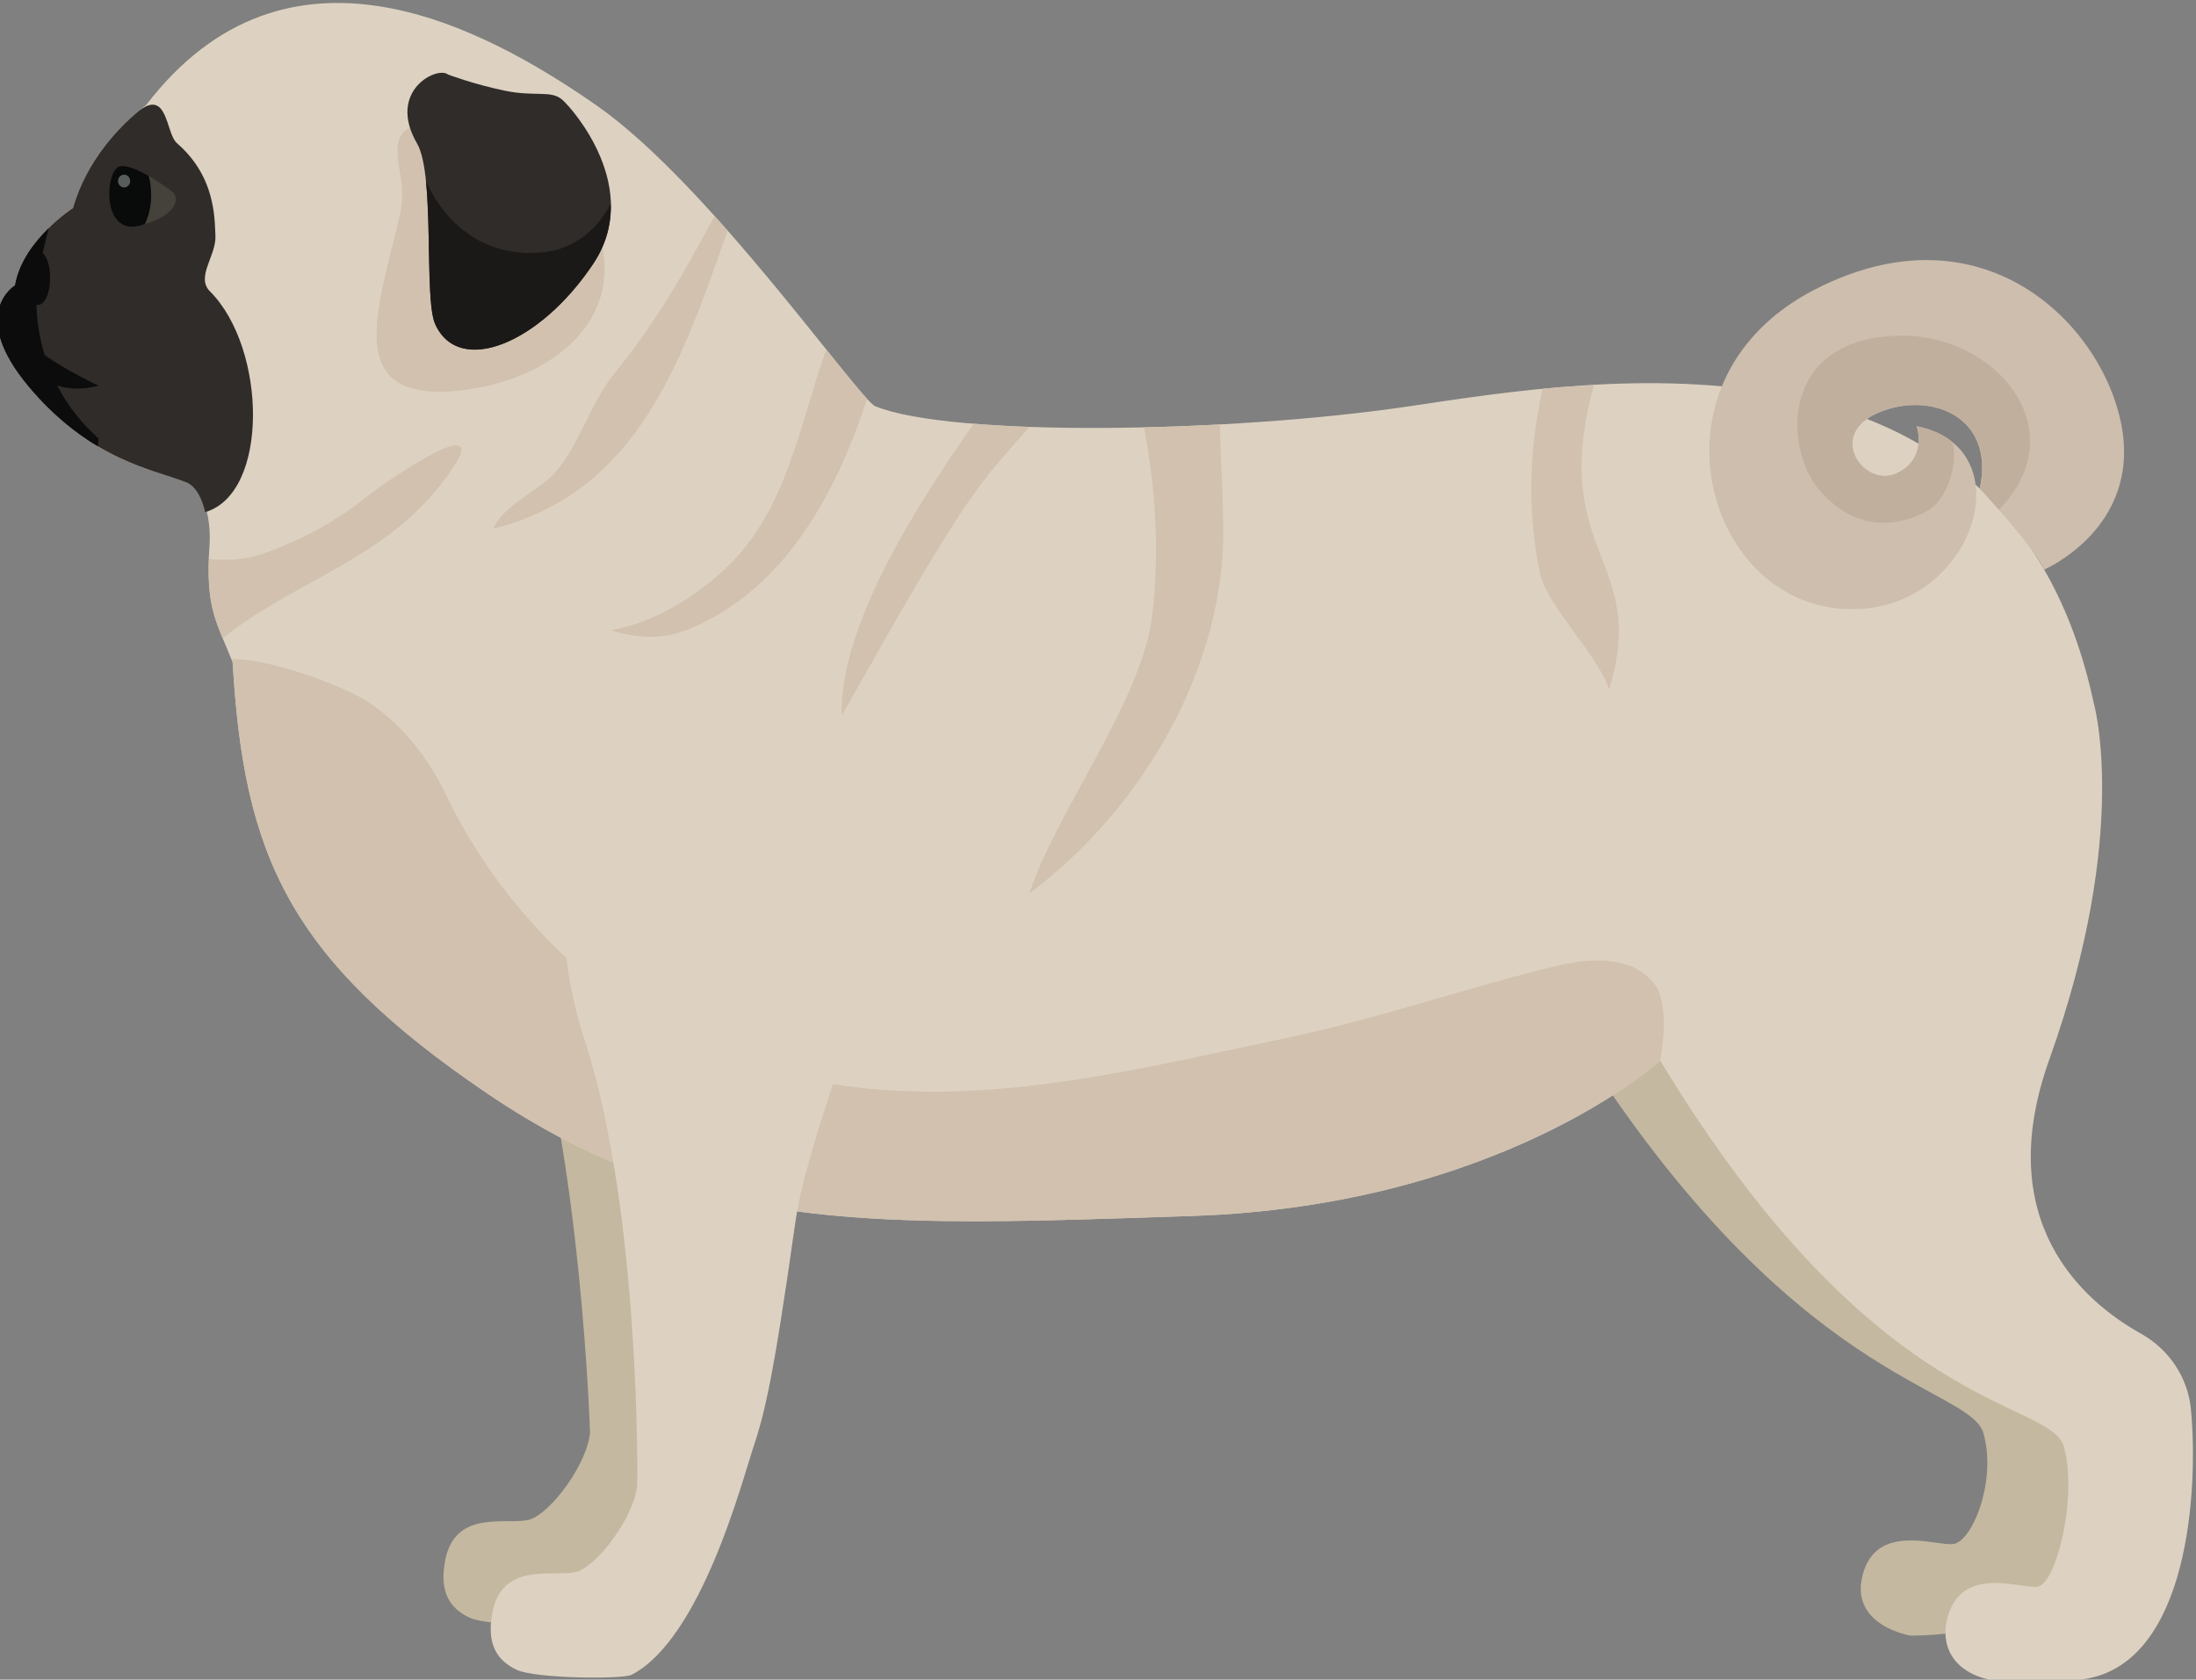 <?xml version="1.0" encoding="UTF-8" standalone="no"?>
<svg
   version="1.1"
   id="svg2"
   xml:space="preserve"
   width="99.238"
   height="75.92"
   viewBox="0 0 99.238 75.92"
   sodipodi:docname="mops.svg"
   inkscape:version="1.1 (c68e22c387, 2021-05-23)"
   xmlns:inkscape="http://www.inkscape.org/namespaces/inkscape"
   xmlns:sodipodi="http://sodipodi.sourceforge.net/DTD/sodipodi-0.dtd"
   xmlns="http://www.w3.org/2000/svg"
   xmlns:svg="http://www.w3.org/2000/svg"
   xmlns:rdf="http://www.w3.org/1999/02/22-rdf-syntax-ns#"
   xmlns:cc="http://creativecommons.org/ns#"
   xmlns:dc="http://purl.org/dc/elements/1.1/"><rect x="0" y="0" width="99.238" height="75.92" fill="#808080" stroke="none"/><defs
     id="defs6" /><sodipodi:namedview
     pagecolor="#ffffff"
     bordercolor="#666666"
     borderopacity="1"
     objecttolerance="10"
     gridtolerance="10"
     guidetolerance="10"
     inkscape:pageopacity="0"
     inkscape:pageshadow="2"
     inkscape:window-width="1920"
     inkscape:window-height="1001"
     id="namedview4"
     inkscape:pagecheckerboard="0"
     showgrid="false"
     inkscape:zoom="1.4275333"
     inkscape:cx="-309.97526"
     inkscape:cy="271.44726"
     inkscape:window-x="-9"
     inkscape:window-y="-9"
     inkscape:window-maximized="1"
     inkscape:current-layer="g12" /><g
     id="g10"
     inkscape:groupmode="layer"
     inkscape:label="ink_ext_XXXXXX"
     transform="matrix(1.333,0,0,-1.333,-454.907,536.342)"><g
       id="g12"
       transform="scale(0.1)"><path
         d="m 4123.85,3576.41 c 0,0 -72.77,21.05 -45.05,95.27 9.65,25.84 14.34,47.68 16.43,65.32 h -148.18 v -66.16 c 73.77,-116.92 133.42,-117.08 138.03,-133.31 4.62,-16.24 -3.97,-37.19 -10.51,-37.56 -1.57,-0.09 -3.85,0.26 -6.49,0.62 -8.41,1.13 -20.41,2.26 -23.93,-10.96 -4.62,-17.36 16.22,-20.68 16.22,-20.68 90.52,0 63.48,107.46 63.48,107.46"
         style="fill:#c4b8a0;fill-opacity:1;fill-rule:nonzero;stroke:none"
         id="path366" /><path
         d="m 3612.68,3537.8 c 0,0 -2.94,93.89 -22.12,152.47 -19.17,58.58 4.72,123.25 75.69,111.71 70.96,-11.53 7.48,-122.28 0,-175.35 -7.49,-53.07 -10.37,-64.61 -14.41,-76.72 -3.57,-10.71 -17.52,-64.3 -41.05,-76.53 -3.08,-1.6 -32.7,-1.31 -38.95,1.65 -7.55,3.57 -10.14,9.72 -8.25,19.51 3.46,17.88 21.92,11.53 28.84,13.84 6.92,2.3 19.25,18.5 20.25,29.42"
         style="fill:#c4b8a0;fill-opacity:1;fill-rule:nonzero;stroke:none"
         id="path368" /><path
         d="m 4155.4,3545.71 c -1.04,10.86 -7.42,20.31 -16.95,25.64 -19.59,10.97 -50.76,37.93 -31.05,92.96 27.69,77.3 15,121.14 15,121.14 -28.84,133.82 -169.59,109.6 -231.88,100.37 -62.3,-9.23 -155.75,-10.39 -181.13,0 -5.59,2.29 -56.16,75.35 -94.61,102.08 -38.44,26.73 -104.85,62.39 -152.62,0 0,0 -18.64,-13.03 -24.75,-34.87 0,0 -17.04,-10.92 -19.66,-26.22 0,0 -16.17,-9.61 4.8,-34.51 20.97,-24.9 42.38,-27.96 53.3,-32.33 7.12,-2.85 8.3,-14.94 7.84,-21.21 -1.57,-21.76 2.59,-26.31 7.83,-39.78 3.84,-65.15 18.64,-100.33 86.35,-146.2 71.53,-48.46 133.83,-44.99 238.81,-41.53 104.99,3.46 158.82,52.68 158.82,52.68 73.84,-122.29 132.29,-114.21 136.9,-131.13 4.62,-16.92 -2.69,-46.92 -9.23,-47.3 -1.56,-0.09 -3.84,0.27 -6.47,0.64 -8.41,1.18 -20.39,2.35 -23.91,-11.41 -1.64,-6.43 0.02,-12.83 5.45,-16.86 5.67,-4.22 12.71,-4.73 19.53,-4.7 7.43,0.04 14.98,-0.13 22.32,1.18 34.61,6.15 37.9,64.31 35.31,91.36"
         style="fill:#ddd2c1;fill-opacity:1;fill-rule:nonzero;stroke:none"
         id="path370" /><path
         d="m 3958.07,3789.77 c -2.82,10.53 -20.97,28.41 -23.27,39.15 -4.47,20.9 -3.8,42.29 0.83,62.82 5.61,0.54 11.5,0.91 17.4,1.24 -12.91,-46.68 7.98,-56.93 8.43,-82.43 0.14,-7.5 -1.28,-14.3 -3.39,-20.78"
         style="fill:#d1c1ae;fill-opacity:1;fill-rule:nonzero;stroke:none"
         id="path372" /><path
         d="m 3800.5,3878.66 c 0,0 0,0.01 0,0.01 8.45,0.19 17.05,0.52 25.67,0.97 v 0 c -8.61,-0.46 -17.22,-0.78 -25.67,-0.98"
         style="fill:#f0ebe3;fill-opacity:1;fill-rule:nonzero;stroke:none"
         id="path374" /><path
         d="m 3761.69,3720.68 c 8.49,26.71 38.35,65.7 41.6,94.2 2.75,24.07 0.66,45.17 -2.79,63.78 8.45,0.2 17.06,0.52 25.67,0.98 0.38,-11.68 1.05,-23.36 1.19,-34.84 0.58,-46.83 -26.77,-95 -65.67,-124.12"
         style="fill:#d1c1ae;fill-opacity:1;fill-rule:nonzero;stroke:none"
         id="path376" /><path
         d="m 3574.93,3844.17 c -0.11,0 1.57,0.13 5.04,0.4 3.62,8.07 16.08,12.76 21.55,19.55 8.36,10.39 11.37,22.97 19.81,33.3 13.31,16.28 23.71,34.42 33.56,52.9 1.49,-1.64 2.97,-3.3 4.44,-4.96 -15.33,-43.47 -30.02,-87.97 -78.25,-100.76 -3.99,-0.29 -6.04,-0.43 -6.15,-0.43"
         style="fill:#d1c1ae;fill-opacity:1;fill-rule:nonzero;stroke:none"
         id="path378" /><path
         d="m 3761.69,3878.81 c -6.7,0.24 -13.06,0.59 -18.94,1.06 0.01,0.01 0.02,0.02 0.03,0.03 5.89,-0.47 12.18,-0.85 18.91,-1.09 v 0"
         style="fill:#f0ebe3;fill-opacity:1;fill-rule:nonzero;stroke:none"
         id="path380" /><path
         d="m 3698.01,3780.91 c -0.91,29.84 25.07,71.09 44.74,98.96 5.88,-0.47 12.24,-0.82 18.94,-1.06 -6.25,-7.06 -12.6,-14.01 -17.86,-21.3 -11.94,-16.55 -24.94,-39.69 -45.82,-76.6"
         style="fill:#d1c1ae;fill-opacity:1;fill-rule:nonzero;stroke:none"
         id="path382" /><path
         d="m 3706.6,3888.32 c -2.96,3.18 -7.76,9.16 -13.83,16.73 v 0 c 6.11,-7.61 10.88,-13.54 13.83,-16.72 0,-0.01 0,-0.01 0,-0.01"
         style="fill:#f0ebe3;fill-opacity:1;fill-rule:nonzero;stroke:none"
         id="path384" /><path
         d="m 3633.11,3807.65 c -4.58,0 -9.06,0.88 -13.5,2.25 15.37,2.31 30.57,12.72 39.72,21.59 20.22,19.61 24.29,47.95 33.44,73.56 6.07,-7.57 10.87,-13.55 13.83,-16.73 -10.68,-32.67 -28.27,-64.93 -60.45,-78.09 -4.46,-1.83 -8.79,-2.59 -13.04,-2.58"
         style="fill:#d1c1ae;fill-opacity:1;fill-rule:nonzero;stroke:none"
         id="path386" /><path
         d="m 3488.15,3807.13 c -3.11,7.42 -5.14,13.64 -4.67,26.88 1.73,-0.17 3.46,-0.26 5.18,-0.26 4.8,0 9.52,0.7 14.01,2.35 12.86,4.75 23.57,10.48 34.36,19.07 5.58,4.44 24.63,17.44 30.39,17.44 2.98,0 2.41,-3.47 -5.38,-13.37 -20.59,-26.16 -50.15,-32.91 -73.89,-52.11"
         style="fill:#d1c1ae;fill-opacity:1;fill-rule:nonzero;stroke:none"
         id="path388" /><path
         d="m 3561.56,3890.74 c -33.1,0 -19.18,32.72 -13.11,61.21 2.65,12.44 -5.8,23.08 3.13,28.48 0.53,-1.74 1.34,-3.59 2.48,-5.56 1.53,-2.65 2.44,-7.21 3.01,-12.69 h -0.01 c 1.55,-15.1 0.44,-37.27 2.4,-46.16 0,-0.01 0,-0.01 0,-0.01 0.01,-0.02 0.01,-0.04 0.02,-0.06 0,-0.01 0,-0.02 0,-0.02 0.01,-0.02 0.01,-0.03 0.01,-0.05 0,0 0.01,-0.02 0.01,-0.02 0,-0.01 0,-0.02 0,-0.03 0.01,-0.03 0.02,-0.05 0.02,-0.08 0,0 0,-0.01 0.01,-0.02 0,-0.01 0,-0.03 0.01,-0.05 v 0 c 0.18,-0.77 0.39,-1.43 0.63,-1.97 2.66,-5.96 7.49,-8.7 13.41,-8.7 3.26,0 6.85,0.83 10.6,2.41 9.5,4.01 19.99,12.84 28.56,25.21 0.27,0.37 0.53,0.76 0.79,1.14 0.1,0.16 0.21,0.32 0.31,0.47 0.03,0.05 0.06,0.09 0.09,0.13 0,0.01 0.01,0.02 0.01,0.03 0.03,0.03 0.05,0.07 0.08,0.11 0.01,0.01 0.02,0.03 0.03,0.04 0.02,0.04 0.04,0.07 0.05,0.09 1.11,1.72 2.03,3.43 2.79,5.15 5.24,-26.67 -18.38,-45.07 -47.67,-48.56 -2.8,-0.33 -5.34,-0.49 -7.66,-0.49"
         style="fill:#d1c1ae;fill-opacity:1;fill-rule:nonzero;stroke:none"
         id="path390" /><path
         d="m 3881.03,3619.75 c 3.08,0.75 6.1,1.52 9.03,2.32 -1.41,-0.38 -2.83,-0.76 -4.27,-1.13 -1.57,-0.4 -3.16,-0.8 -4.76,-1.19 m -278.24,18.02 c -8.23,4.34 -16.51,9.32 -24.92,15.01 -0.07,0.05 -0.16,0.11 -0.24,0.16 0.08,-0.05 0.17,-0.11 0.24,-0.16 8.41,-5.69 16.69,-10.67 24.92,-15.01 v 0 m 330.65,0.16 c 10.67,5 19.33,9.97 25.95,14.21 v 0 c -6.2,-3.97 -14.18,-8.58 -23.93,-13.25 -0.66,-0.32 -1.34,-0.64 -2.02,-0.96"
         style="fill:#f0ebe3;fill-opacity:1;fill-rule:nonzero;stroke:none"
         id="path392" /><path
         d="m 3959.39,3652.14 v 0 c 10.71,6.86 16.11,11.79 16.11,11.79 v 0 0 c 0,0 -5.4,-4.93 -16.11,-11.79"
         style="fill:#baab92;fill-opacity:1;fill-rule:nonzero;stroke:none"
         id="path394" /><path
         d="m 3743.01,3609.46 c -28.7,0 -54.17,1.48 -78.31,6.34 -21.23,4.27 -41.44,11.16 -61.91,21.97 -8.23,4.34 -16.51,9.32 -24.92,15.01 -0.07,0.05 -0.16,0.11 -0.24,0.16 -67.88,46.05 -82.43,81.37 -86.17,147.13 14.31,0 38.77,-9.78 45.89,-14.45 11.91,-7.81 20.69,-19.35 26.85,-32.19 19.08,-39.78 55.97,-75.41 95,-88.69 24.1,-8.2 47.12,-11.34 69.87,-11.34 39.5,0 78.15,9.46 120.08,18.28 30.89,6.5 60.63,17 91.26,24.36 5.29,1.26 9.92,1.85 13.96,1.85 9.21,0 15.37,-3.06 19.25,-8.1 5.58,-7.26 1.88,-25.86 1.88,-25.86 v 0 c 0,0 -5.4,-4.93 -16.11,-11.79 -6.62,-4.24 -15.28,-9.21 -25.95,-14.21 -11.95,-5.59 -26.41,-11.21 -43.38,-15.86 -2.93,-0.8 -5.95,-1.57 -9.03,-2.32 -8.56,-2.05 -17.68,-3.83 -27.38,-5.25 -11.52,-1.67 -23.85,-2.82 -36.97,-3.25 v 0 c -27.11,-0.9 -51.36,-1.79 -73.67,-1.79"
         style="fill:#d1c1ae;fill-opacity:1;fill-rule:nonzero;stroke:none"
         id="path396" /><path
         d="m 3628.7,3520.11 c 0,0 1.23,92.55 -17.95,151.12 -19.17,58.59 0.55,124.6 71.51,113.07 70.97,-11.54 7.49,-122.29 0,-175.36 -7.48,-53.07 -10.36,-64.61 -14.4,-76.72 -3.57,-10.71 -17.52,-64.3 -41.06,-76.54 -3.07,-1.59 -32.69,-1.3 -38.95,1.66 -7.55,3.57 -10.14,9.73 -8.25,19.5 3.47,17.89 21.92,11.54 28.85,13.85 6.92,2.31 19.25,18.5 20.25,29.42"
         style="fill:#ddd2c1;fill-opacity:1;fill-rule:nonzero;stroke:none"
         id="path398" /><path
         d="m 4105.66,3830.42 c 0,0 32.61,14.01 26.26,48.62 -6.35,34.61 -47.3,75.84 -104.41,46.15 -57.1,-29.7 -38.07,-102.68 7.5,-107.87 45.57,-5.19 65.76,54.22 27.4,61.72 0,0 3.94,-10.96 -6.82,-15.96 -10.77,-5 -23.85,12.69 -6.54,20.38 17.3,7.69 40.16,-0.55 34.77,-25.54 0,0 17.82,-19.12 21.84,-27.5"
         style="fill:#cebeae;fill-opacity:1;fill-rule:nonzero;stroke:none"
         id="path400" /><path
         d="m 4090.31,3850.69 c -3.64,4.17 -6.49,7.23 -6.49,7.23 v 0 c 0,0 2.83,-3.04 6.49,-7.22 v -0.01"
         style="fill:#d0c1ae;fill-opacity:1;fill-rule:nonzero;stroke:none"
         id="path402" /><path
         d="m 4063.06,3873.14 v 0 c 0.04,0.45 0.06,0.9 0.06,1.32 0,-0.42 -0.02,-0.87 -0.06,-1.32"
         style="fill:#efeae3;fill-opacity:1;fill-rule:nonzero;stroke:none"
         id="path404" /><path
         d="m 4051.65,3862.2 c -4.53,0 -8.77,3.27 -10.36,7.43 1.59,-4.16 5.83,-7.43 10.35,-7.42 1.31,0 2.65,0.27 3.95,0.87 5.49,2.55 7.16,6.65 7.47,10.06 v 0 c -0.31,-3.41 -1.98,-7.51 -7.47,-10.06 -1.3,-0.6 -2.64,-0.88 -3.94,-0.88"
         style="fill:#d0c1ae;fill-opacity:1;fill-rule:nonzero;stroke:none"
         id="path406" /><path
         d="m 4051.21,3846.3 c -7.17,0 -14.77,2.94 -21.68,10.97 -12.22,14.21 -13.75,51.86 27.28,52.48 0.24,0 0.48,0.01 0.73,0.01 32.19,0 58.89,-32.22 32.77,-59.06 -3.66,4.18 -6.49,7.22 -6.49,7.22 0.55,2.52 0.8,4.87 0.81,7.06 0.01,14.25 -10.76,21.25 -22.64,21.25 -4.32,0 -8.79,-0.92 -12.94,-2.77 -0.03,-0.01 -0.06,-0.03 -0.09,-0.04 -7.92,-3.55 -9.41,-9.22 -7.67,-13.79 1.59,-4.16 5.83,-7.43 10.36,-7.43 1.3,0 2.64,0.28 3.94,0.88 5.49,2.55 7.16,6.65 7.47,10.06 0.04,0.45 0.06,0.9 0.06,1.32 0,1.73 -0.31,3.17 -0.52,3.94 -0.1,0.41 -0.19,0.64 -0.19,0.64 4.73,-0.92 8.56,-2.63 11.57,-4.91 2.57,-1.95 1.22,-19.09 -8.55,-24.15 -4.25,-2.2 -9.13,-3.68 -14.22,-3.68"
         style="fill:#c1af9e;fill-opacity:1;fill-rule:nonzero;stroke:none"
         id="path408" /><path
         d="m 3483.85,3924.76 c -4.98,4.98 2.35,12.22 1.83,19.24 l -0.1,2.03 c -0.34,10.33 -3.2,20.54 -12.98,29.04 -3.81,3.31 -2.98,19.03 -13.37,10.51 -5.5,-4.64 -17.21,-16.08 -21.82,-32.55 0,0 -17.04,-10.92 -19.66,-26.22 0,0 -16.17,-9.61 4.8,-34.51 20.97,-24.9 42.38,-27.96 53.3,-32.33 3.25,-1.3 5.21,-5.22 6.38,-10.05 21.71,6.35 20.92,55.5 1.62,74.84"
         style="fill:#302c2a;fill-opacity:1;fill-rule:nonzero;stroke:none"
         id="path410" /><path
         d="m 3564.54,3998.3 c 0,0 8.58,-3.26 19.09,-5.45 10.51,-2.19 15.78,0.24 19.6,-3.07 3.82,-3.31 27.34,-30.35 10.61,-55.54 -18.11,-27.28 -45.67,-38.44 -53.67,-20.53 -3.89,8.72 0.08,50.47 -6.11,61.16 -10.39,17.93 6.88,26.43 10.48,23.43"
         style="fill:#302c2a;fill-opacity:1;fill-rule:nonzero;stroke:none"
         id="path412" /><path
         d="m 3584.18,3907.42 c 9.5,4.01 19.99,12.84 28.56,25.21 -8.57,-12.37 -19.06,-21.2 -28.56,-25.21 m -24.64,8.26 v 0 0 m -0.01,0.05 c -0.01,0.01 -0.01,0.02 -0.01,0.02 0,0 0,-0.01 0.01,-0.02 m -0.03,0.1 c 0,0.01 0,0.02 0,0.03 0,-0.01 0,-0.02 0,-0.03 m -0.01,0.05 c 0,0.02 0,0.03 -0.01,0.05 0.01,-0.02 0.01,-0.03 0.01,-0.05 m -0.01,0.07 c -0.01,0.02 -0.01,0.04 -0.02,0.06 0.01,-0.02 0.01,-0.04 0.02,-0.06 m -0.02,0.07 c -1.96,8.89 -0.85,31.06 -2.4,46.16 h 0.01 c 1.54,-15.11 0.43,-37.27 2.39,-46.16 m 54.07,17.75 c 0.1,0.16 0.21,0.32 0.31,0.47 0.03,0.05 0.06,0.09 0.09,0.13 -0.03,-0.04 -0.06,-0.08 -0.09,-0.13 -0.1,-0.15 -0.21,-0.31 -0.31,-0.47 m 0.41,0.63 c 0.03,0.03 0.05,0.07 0.08,0.11 -0.03,-0.04 -0.05,-0.08 -0.08,-0.11 m 0.11,0.15 c 0.02,0.04 0.04,0.06 0.05,0.09 -0.01,-0.02 -0.03,-0.05 -0.05,-0.09"
         style="fill:#6e675e;fill-opacity:1;fill-rule:nonzero;stroke:none"
         id="path414" /><path
         d="m 3573.58,3905.01 c -5.92,0 -10.75,2.74 -13.41,8.7 -0.24,0.54 -0.45,1.2 -0.63,1.97 v 0 c -0.01,0.02 -0.01,0.04 -0.01,0.05 -0.01,0.01 -0.01,0.02 -0.01,0.02 0,0.02 -0.01,0.05 -0.02,0.08 0,0.01 0,0.02 0,0.03 0,0 -0.01,0.02 -0.01,0.02 0,0.02 0,0.03 -0.01,0.05 0,0 0,0.01 0,0.02 -0.01,0.02 -0.01,0.04 -0.02,0.06 v 0.01 c -1.96,8.89 -0.85,31.05 -2.39,46.16 l 0.43,-0.88 c 6.72,-14.49 19.39,-23.51 34.76,-23.51 1.84,0 3.72,0.12 5.63,0.39 10.17,1.41 17.39,7.96 21.82,16.29 0.16,-6.42 -1.31,-13.17 -5.61,-19.83 -0.01,-0.03 -0.03,-0.05 -0.05,-0.09 -0.01,-0.01 -0.02,-0.03 -0.03,-0.04 -0.03,-0.04 -0.05,-0.08 -0.08,-0.11 0,-0.01 -0.01,-0.02 -0.01,-0.03 -0.03,-0.04 -0.06,-0.08 -0.09,-0.13 -0.1,-0.15 -0.21,-0.31 -0.31,-0.47 -0.26,-0.38 -0.52,-0.77 -0.79,-1.14 -8.57,-12.37 -19.06,-21.2 -28.56,-25.21 -3.75,-1.58 -7.34,-2.41 -10.6,-2.41"
         style="fill:#1b1917;fill-opacity:1;fill-rule:nonzero;stroke:none"
         id="path416" /><path
         d="m 3470.73,3958.83 c 0,0 -12.88,9.87 -17.69,8.26 -4.81,-1.61 -6.12,-23.85 7.43,-19.95 13.54,3.9 12.86,9.83 10.26,11.69"
         style="fill:#45413b;fill-opacity:1;fill-rule:nonzero;stroke:none"
         id="path418" /><path
         d="m 3429.66,3929.32 c 0,-5.05 -1.82,-9.15 -4.06,-9.15 -2.25,0 -4.06,4.1 -4.06,9.15 0,5.05 1.81,9.14 4.06,9.14 2.24,0 4.06,-4.09 4.06,-9.14"
         style="fill:#0b0c0b;fill-opacity:1;fill-rule:nonzero;stroke:none"
         id="path420" /><path
         d="m 3453.04,3967.09 c -4.81,-1.61 -6.12,-23.85 7.43,-19.95 l 1.29,0.45 c 1.32,2.64 2.15,6.1 2.15,9.93 0,2.29 -0.31,4.44 -0.83,6.38 -3.67,2.12 -7.76,3.95 -10.04,3.19"
         style="fill:#090a0a;fill-opacity:1;fill-rule:nonzero;stroke:none"
         id="path422" /><path
         d="m 3456.79,3962.18 c 0,-1.2 -0.92,-2.17 -2.06,-2.17 -1.14,0 -2.07,0.97 -2.07,2.17 0,1.2 0.93,2.17 2.07,2.17 1.14,0 2.06,-0.97 2.06,-2.17"
         style="fill:#575d5b;fill-opacity:1;fill-rule:nonzero;stroke:none"
         id="path424" /><path
         d="m 3432.02,3892.92 c 3.61,-1.29 8.18,-1.63 14.06,-0.15 0,0 -10.87,5.11 -18.25,10.37 -1.83,5.87 -2.82,11.99 -2.82,18.09 0,8.36 2.09,16.73 4.14,24.98 -4.76,-4.67 -10.04,-11.41 -11.4,-19.4 0,0 -16.17,-9.61 4.8,-34.51 7.9,-9.37 15.85,-15.65 23.28,-20.07 0.04,1.02 0.1,1.95 0.25,2.63 -1.01,0.95 -2.02,1.89 -3.25,3.12 -4.34,4.34 -7.97,9.43 -10.81,14.94"
         style="fill:#0b0c0b;fill-opacity:1;fill-rule:nonzero;stroke:none"
         id="path426" /></g></g></svg>
